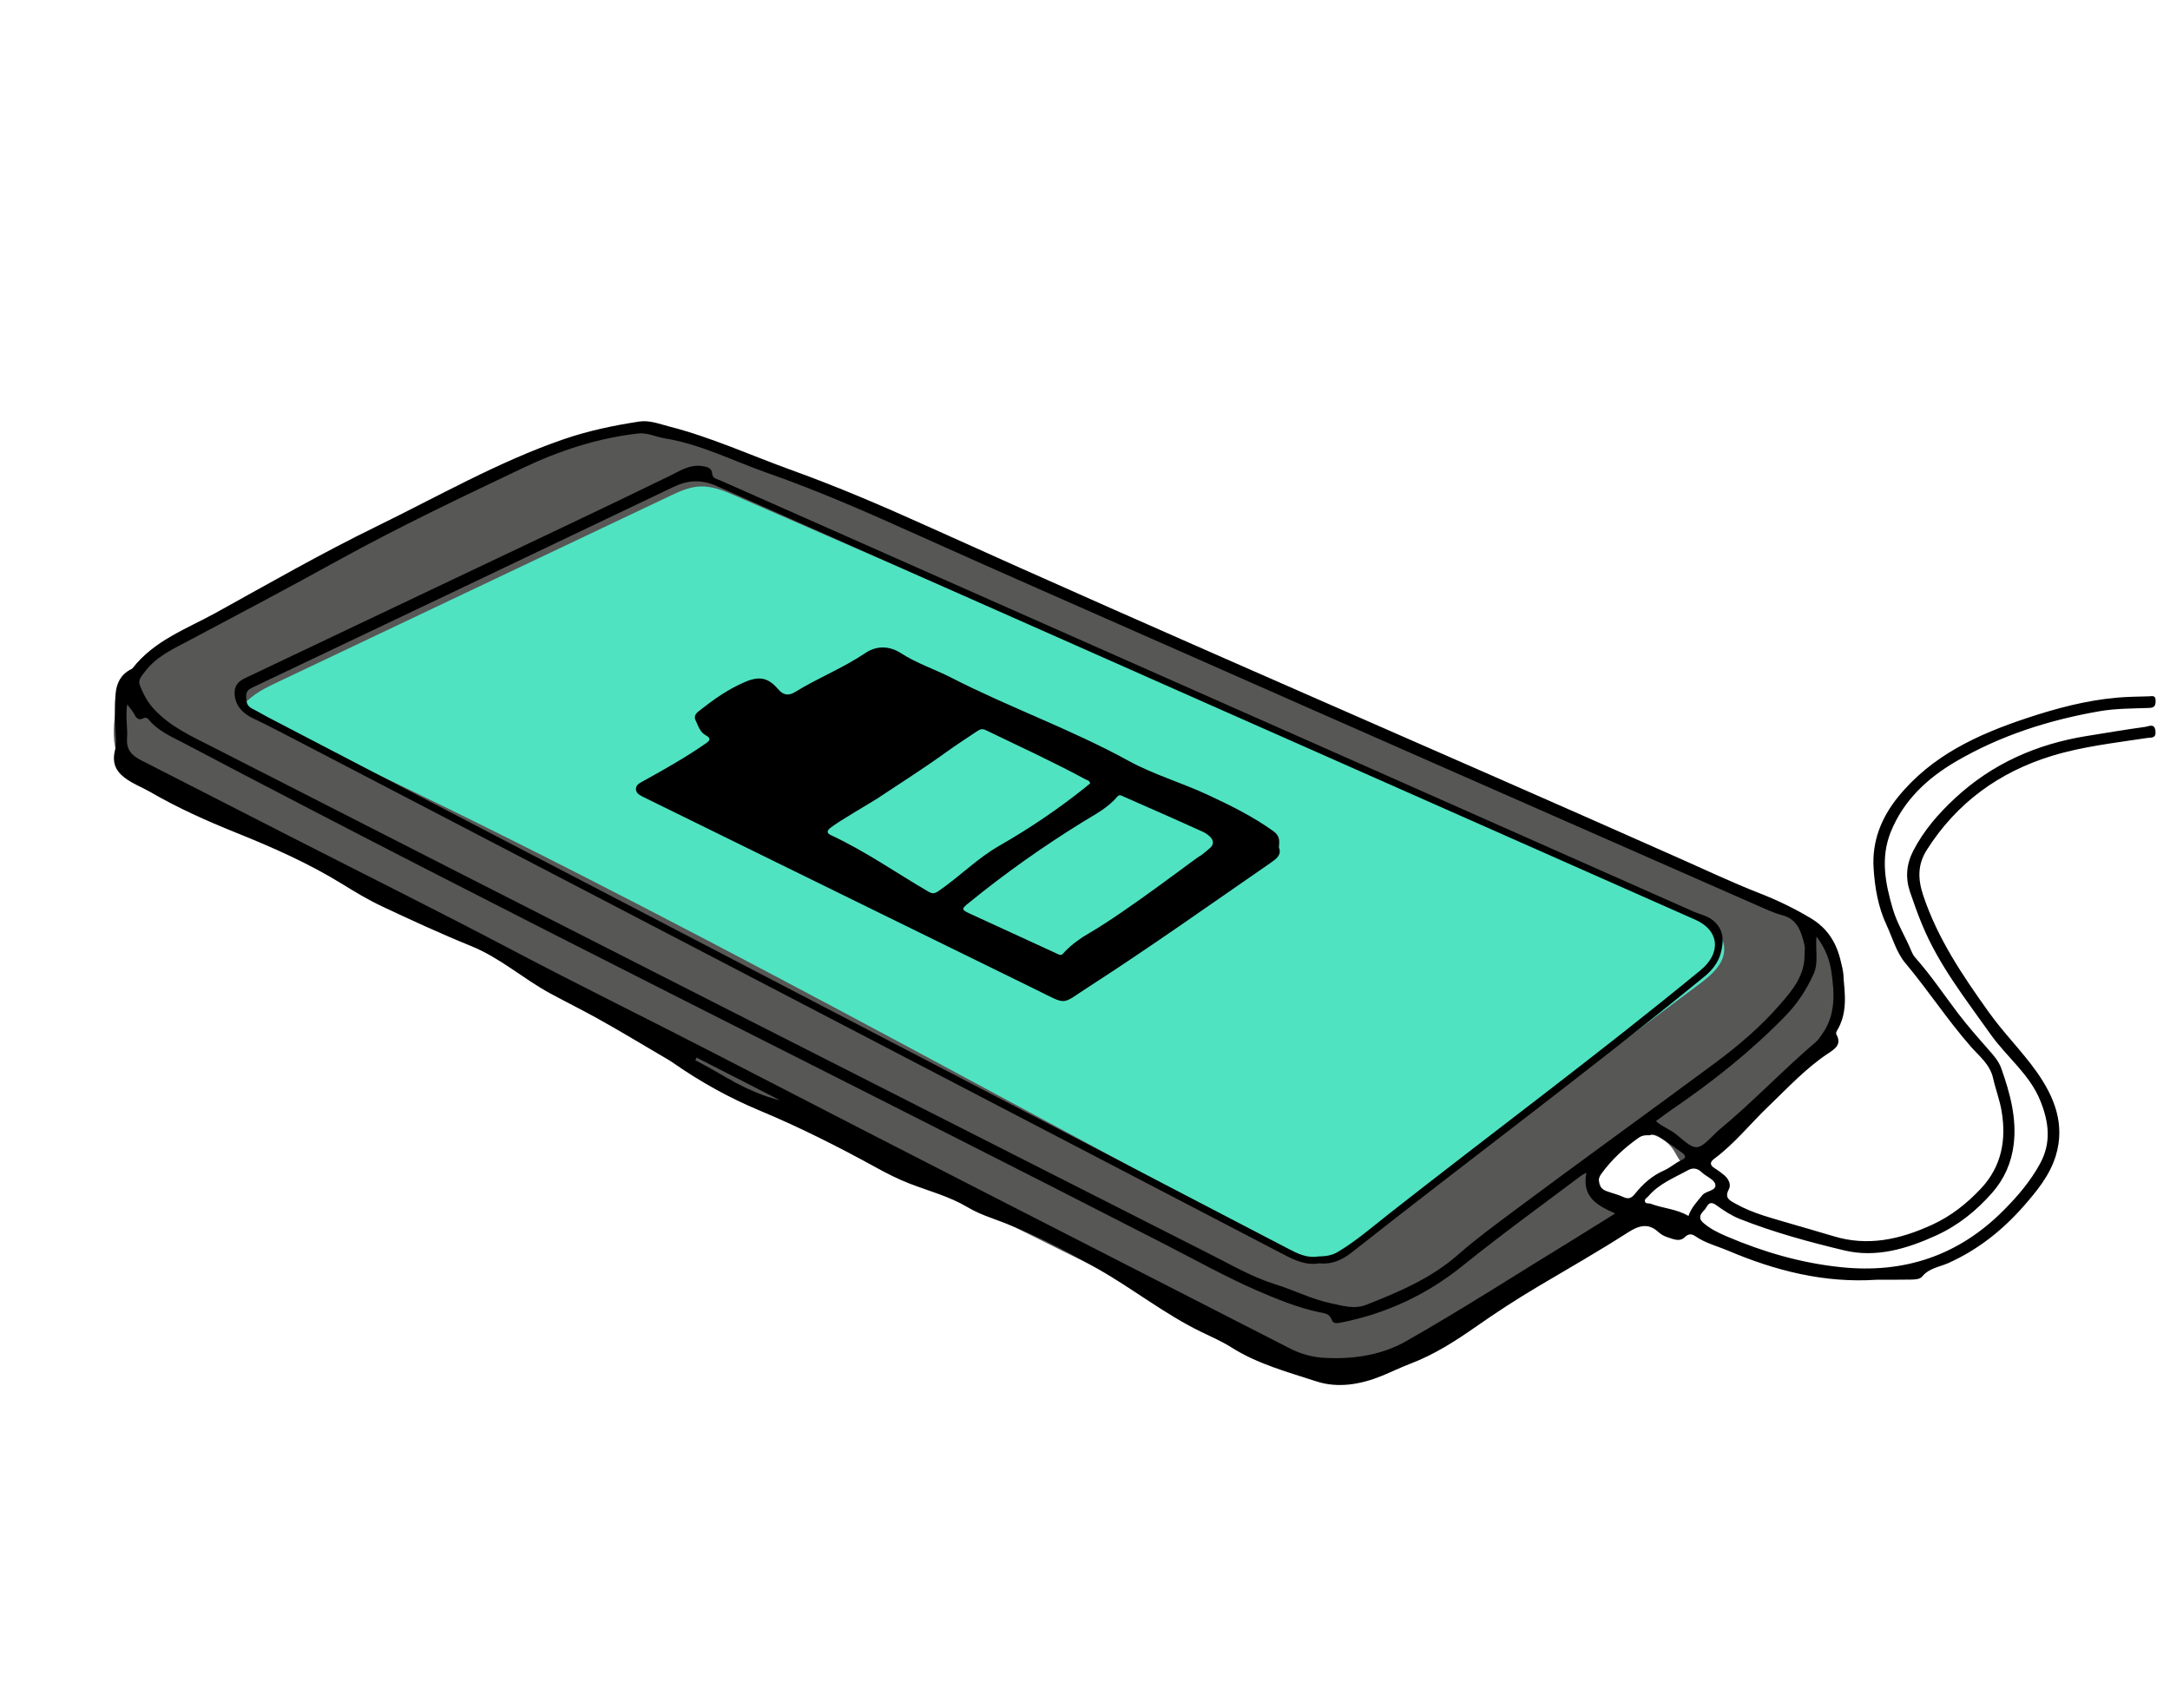 <?xml version="1.0" encoding="utf-8"?>
<!-- Generator: Adobe Illustrator 23.0.2, SVG Export Plug-In . SVG Version: 6.00 Build 0)  -->
<svg version="1.1" id="line" xmlns="http://www.w3.org/2000/svg" xmlns:xlink="http://www.w3.org/1999/xlink" x="0px" y="0px"
	 viewBox="0 0 288 226.77" style="enable-background:new 0 0 288 226.77;" xml:space="preserve">
<style type="text/css">
	.st0{fill:#FF3A5B;}
	.st1{fill:#50E3C2;}
	.st2{fill:#FF8438;}
	.st3{fill:#FFDD4C;}
	.st4{fill:#FFFFFF;}
	.st5{fill:#925F36;}
	.st6{fill:#422918;}
	.st7{fill:#007EFF;}
	.st8{fill:#9C9B9B;}
	.st9{fill:#C6C6C5;}
	.st10{fill:#D9D9D9;}
	.st11{fill:#6F6F6E;}
	.st12{fill:#ECECEC;}
	.st13{fill:#97E6FC;}
	.st14{fill:#B1B1B1;}
	.st15{fill:#1D1D1B;}
	.st16{fill:#FFFFFF;stroke:#1D1D1B;stroke-width:0.5;stroke-miterlimit:10;}
	.st17{fill:none;stroke:#FFFFFF;stroke-linecap:round;stroke-linejoin:round;stroke-miterlimit:10;}
	.st18{fill:#A0ECD2;}
	.st19{fill:#C4F5FB;}
	.st20{fill:none;stroke:#FFFFFF;stroke-width:0.876;stroke-linecap:round;stroke-linejoin:round;stroke-miterlimit:10;}
	.st21{fill:none;}
	.st22{fill:#575756;}
	.st23{fill:#FFFFFF;stroke:#1D1D1B;stroke-width:0.915;stroke-miterlimit:10;}
	.st24{fill:#9B5416;}
	.st25{fill:#868686;}
</style>
<g>
	<g>
		<path class="st22" d="M16.22,101.43c-1.9-2.37-1.13-8.25,0.46-10.83c1.6-2.58,2.91-2.96,5.45-4.62
			c16.05-10.55,33.36-18.83,50.53-26.26c3.7-1.6,8.69-2.88,12.72-2.81c4.79,0.08,11.3,3.02,15.69,4.95
			c45.21,19.97,91.46,37.57,135.58,58.95c2.56,1.24,5.71,3.89,7.27,6.28c1.86,2.86,0.03,6.99-1.49,10.05
			c-1.52,3.06-4.03,5.49-6.49,7.85c-2.98,2.86-5.96,5.72-8.94,8.58c-0.85,0.82-2,1.71-3.1,1.28c-0.87-0.34-1.24-1.33-1.74-2.12
			c-1.85-2.95-6.72-3.28-8.95-0.59c-2.22,2.68-1,7.41,2.24,8.68c-6.14,4.28-12.28,8.56-18.42,12.84
			c-6.22,4.33-13.11,8.86-20.66,8.27c-4.94-0.38-9.22-3.28-13.7-5.4c-60.93-28.81-95.62-50.92-144.66-73.4"/>
		<path class="st1" d="M32.31,93.57c1.21-1.44,2.97-2.29,4.67-3.09c17.28-8.2,34.55-16.4,51.83-24.6c1.31-0.62,2.65-1.25,4.1-1.31
			c1.65-0.07,3.23,0.6,4.74,1.26c42.06,18.35,84.12,36.7,126.17,55.06c2.35,1.02,5.08,2.62,5.02,5.17
			c-0.04,1.96-1.77,3.42-3.34,4.59c-13.88,10.38-27.76,20.75-41.64,31.13c-2.83,2.12-5.05,5.38-8.59,5.39
			c-2.95,0.01-2.24-0.05-4.84-1.43c-44.26-23.45-91.52-50.16-136.8-70.61"/>
	</g>
	<g id="_x33_eIabN_1_">
		<g>
			<path d="M249.04,169.87c-6.9,0.46-13.39-1.19-19.69-3.86c-1.46-0.62-3.03-1-4.36-1.93c-0.42-0.29-0.88-0.37-1.38,0.13
				c-0.7,0.7-1.58,0.24-2.35,0c-0.45-0.14-0.88-0.41-1.23-0.73c-1.39-1.26-2.72-0.69-4,0.13c-3.9,2.5-7.93,4.8-11.91,7.16
				c-2.82,1.67-5.56,3.46-8.25,5.34c-2.72,1.9-5.49,3.68-8.63,4.88c-1.29,0.49-2.56,1.11-3.85,1.64c-2.82,1.15-5.85,1.66-8.68,0.73
				c-3.83-1.25-7.78-2.3-11.26-4.5c-1.28-0.81-2.69-1.42-4.05-2.08c-4.83-2.35-9.04-5.72-13.71-8.36c-4.57-2.59-9.2-4.99-14.15-6.76
				c-1.09-0.39-2.17-0.85-3.16-1.44c-2.4-1.42-5.08-2.12-7.65-3.11c-1.52-0.59-2.99-1.33-4.42-2.12
				c-5.04-2.77-10.16-5.36-15.49-7.58c-4.01-1.67-7.83-3.79-11.42-6.29c-0.42-0.3-0.87-0.56-1.32-0.82c-2.96-1.73-5.9-3.52-8.9-5.18
				c-2.03-1.12-4.1-2.15-6.14-3.25c-3.58-1.94-6.64-4.72-10.48-6.28c-3.99-1.62-7.91-3.43-11.81-5.26c-1.84-0.86-3.6-1.92-5.33-2.99
				c-4.47-2.76-9.24-4.86-14.11-6.82c-3.88-1.56-7.72-3.28-11.36-5.39c-1.14-0.66-2.39-1.11-3.45-1.93
				c-1.26-0.98-1.62-2.1-1.23-3.67c0.22-0.86,0.08-1.75,0.04-2.63c-0.08-1.6-0.12-3.2,0.03-4.8c0.12-1.38,0.67-2.54,1.97-3.22
				c0.11-0.05,0.23-0.11,0.3-0.2c2.88-3.69,7.2-5.22,11.09-7.37c7.03-3.89,14.01-7.89,21.22-11.41c8.22-4.01,16.17-8.59,24.87-11.59
				c3.28-1.13,6.62-1.83,10.02-2.35c1.39-0.21,2.65,0.3,4,0.65c5.64,1.44,10.91,3.87,16.35,5.83c6.01,2.17,11.89,4.69,17.7,7.31
				c33.26,15.03,66.81,29.41,100.16,44.24c3.47,1.54,6.91,3.17,10.44,4.55c2.39,0.93,4.65,2.02,6.86,3.34
				c3.02,1.8,3.98,4.62,4.32,7.73c0.26,2.43,0.55,4.97-0.87,7.25c-0.07,0.12-0.11,0.34-0.05,0.45c0.77,1.33-0.24,1.96-1.08,2.51
				c-2.96,1.96-5.35,4.56-7.88,6.98c-2.42,2.31-4.51,4.97-7.21,6.98c-0.7,0.52-0.61,0.9,0.08,1.33c0.44,0.27,0.86,0.58,1.25,0.92
				c0.55,0.49,0.9,1.22,0.57,1.83c-0.65,1.2,0.18,1.51,0.92,1.93c2.36,1.33,4.99,1.94,7.54,2.71c1.8,0.54,3.61,1.03,5.4,1.58
				c4.58,1.41,8.87,0.44,13.12-1.51c2.55-1.17,4.62-2.83,6.49-4.82c2.74-2.93,3.37-6.45,2.73-10.26c-0.25-1.49-0.81-2.93-1.14-4.41
				c-0.41-1.8-1.83-2.89-2.94-4.15c-3.11-3.54-5.68-7.5-8.71-11.11c-1.17-1.39-1.69-3.33-2.48-5.03c-1.12-2.39-1.56-4.97-1.72-7.56
				c-0.22-3.53,0.99-6.64,3.22-9.41c4.47-5.53,10.58-8.33,17.11-10.5c3.92-1.3,7.89-2.36,12.01-2.72c1.39-0.12,2.8-0.13,4.19-0.17
				c0.41-0.01,0.9-0.2,0.9,0.56c0,0.62-0.11,0.95-0.83,0.98c-2.2,0.08-4.39,0.06-6.58,0.43c-6.72,1.16-13.16,3.22-19.03,6.64
				c-3.78,2.2-7.01,5.15-8.72,9.41c-1.38,3.46-0.71,6.83,0.28,10.2c0.59,2.01,1.73,3.77,2.51,5.7c0.13,0.32,0.35,0.63,0.58,0.89
				c2.01,2.28,3.7,4.8,5.53,7.22c1.27,1.67,2.68,3.27,4.07,4.85c0.7,0.79,1.37,1.54,1.72,2.54c1.15,3.26,2.06,6.58,1.63,10.09
				c-0.3,2.39-1.24,4.55-2.84,6.37c-2.1,2.39-4.5,4.34-7.46,5.69c-3.93,1.79-7.99,2.98-12.2,1.97c-4.69-1.12-9.37-2.4-13.87-4.18
				c-1.13-0.45-2.13-1.12-3.1-1.82c-1.06-0.77-1.2,0.29-1.61,0.68c-0.46,0.44-0.84,1.02-0.14,1.64c0.91,0.8,1.96,1.32,3.08,1.8
				c4.88,2.09,9.91,3.56,15.2,4.11c8.4,0.88,15.63-1.53,21.61-7.55c1.87-1.88,3.57-3.87,4.84-6.21c1.51-2.78,1.16-5.51,0.04-8.3
				c-1.41-3.53-4.45-5.81-6.57-8.79c-3.32-4.69-6.9-9.22-9.12-14.59c-0.6-1.44-1.12-2.91-1.62-4.38c-0.63-1.87-0.48-3.68,0.44-5.46
				c1.4-2.71,3.35-4.94,5.57-7c4.95-4.58,10.82-7.15,17.41-8.22c2.61-0.42,5.21-0.86,7.82-1.22c0.45-0.06,1.23-0.54,1.34,0.57
				c0.1,1.01-0.57,0.82-1.13,0.91c-4.23,0.65-8.5,1.11-12.61,2.37c-7.01,2.15-12.63,6.22-16.6,12.47c-1.23,1.94-1.22,3.84-0.49,6.04
				c1.92,5.75,5.22,10.63,8.7,15.5c1.98,2.78,4.4,5.17,6.36,7.93c2.36,3.34,3.81,6.97,2.54,11.14c-0.8,2.62-2.53,4.71-4.29,6.72
				c-2.8,3.18-6.07,5.78-9.98,7.53c-1.18,0.52-2.54,0.66-3.45,1.77c-0.34,0.41-1.02,0.41-1.59,0.42
				C252.08,169.87,250.56,169.87,249.04,169.87z M239.5,126.65c0-0.4,0.08-0.82-0.01-1.2c-0.41-1.73-0.92-3.44-2.92-3.96
				c-1.25-0.33-2.39-0.89-3.56-1.4c-26.13-11.5-52.26-22.97-78.37-34.52c-10.89-4.82-21.81-9.58-32.66-14.47
				c-6.61-2.98-13.27-5.92-20.13-8.32c-4.51-1.58-8.82-3.81-13.6-4.59c-1.2-0.19-2.34-0.79-3.57-0.65
				c-5.34,0.61-10.42,2.27-15.22,4.55c-8.26,3.93-16.52,7.85-24.55,12.28c-6.54,3.61-13.14,7.11-19.75,10.61
				c-2.14,1.14-4.41,2.14-5.93,4.18c-0.4,0.54-0.96,1.07-0.67,1.81c0.45,1.1,0.96,2.15,1.8,3.07c2.18,2.41,5.13,3.72,7.87,5.12
				c44.11,22.55,88.28,44.96,132.46,67.36c2.82,1.43,5.55,3.02,8.64,3.98c2.45,0.76,4.79,1.97,7.34,2.5
				c1.54,0.32,3.08,0.82,4.68,0.19c4.33-1.71,8.6-3.52,12.14-6.63c2.38-2.09,4.93-3.96,7.45-5.84c8.8-6.57,17.73-12.99,26.56-19.53
				c3.19-2.36,6.21-4.93,8.81-7.94C237.98,131.36,239.56,129.38,239.5,126.65z M210.55,155.65c-0.38,0.21-0.52,0.28-0.65,0.37
				c-5.31,3.98-10.67,7.88-15.84,12.04c-4.71,3.79-10.07,6.3-16.03,7.48c-0.47,0.09-1.08,0.23-1.27-0.33
				c-0.31-0.88-1.03-0.9-1.72-1.04c-2.84-0.61-5.54-1.71-8.16-2.85c-4.14-1.79-8.09-4.01-12.11-6.07
				c-43.41-22.29-87.2-43.84-130.37-66.61c-1.62-0.85-3.34-1.56-4.57-3.02c-0.2-0.24-0.42-0.47-0.82-0.27
				c-0.63,0.32-0.93-0.04-1.2-0.57c-0.21-0.4-0.53-0.74-0.93-1.28c-0.26,1.68,0.09,3.11-0.02,4.52c-0.11,1.49,0.63,2.26,1.84,2.88
				c6.77,3.45,13.53,6.92,20.29,10.37c9.58,4.89,19.21,9.68,28.72,14.69c9.14,4.82,18.41,9.36,27.58,14.1
				c25.28,13.08,50.65,25.98,75.99,38.97c1.43,0.73,3.06,1.14,4.55,1.21c3.73,0.19,7.47-0.33,10.78-2.21
				c7.58-4.31,14.9-9.04,22.33-13.58c1.79-1.1,3.57-2.22,5.43-3.38C211.97,160.01,209.9,158.88,210.55,155.65z M241.08,124.31
				c-0.16,1.9,0.3,3.48-0.38,4.97c-0.93,2.06-2.14,3.92-3.72,5.55c-4.56,4.69-9.65,8.73-15.04,12.41c-0.72,0.49-1.41,1.02-2.17,1.58
				c0.9,0.78,1.95,1.12,2.78,1.82c2.65,2.24,2.68,2.21,5.18-0.27c0.11-0.11,0.23-0.23,0.35-0.33c4.51-3.71,8.51-7.98,12.96-11.77
				c0.3-0.25,0.5-0.61,0.74-0.93c1.89-2.58,1.7-5.52,1.27-8.42C242.82,127.4,242.26,125.87,241.08,124.31z M218.94,150.69
				c-0.48-0.02-0.96-0.01-1.44,0.32c-1.91,1.34-3.59,2.9-4.97,4.79c-0.66,0.9-0.37,1.9,0.67,2.3c0.74,0.28,1.54,0.45,2.25,0.79
				c0.68,0.32,1.09,0.14,1.53-0.41c1.05-1.32,2.28-2.42,3.87-3.12c0.83-0.36,1.51-1.02,2.36-1.39c0.56-0.24,0.56-0.59,0.05-0.95
				c-0.92-0.63-1.8-1.31-2.74-1.92C220.07,150.8,219.59,150.43,218.94,150.69z M224.09,161.4c0.36-1.08,1.13-1.88,1.83-2.74
				c0.52-0.65,1.92-0.56,1.73-1.46c-0.13-0.64-1.23-1.04-1.83-1.62c-0.55-0.54-1.19-0.59-1.76-0.27c-1.84,1.02-3.85,1.79-5.27,3.45
				c-0.19,0.23-0.6,0.39-0.46,0.76c0.11,0.3,0.5,0.16,0.75,0.26C220.7,160.4,222.5,160.46,224.09,161.4z M103.52,146.04
				c-3.69-1.89-7.38-3.77-11.07-5.66c-0.06,0.12-0.12,0.23-0.17,0.35C95.97,142.62,99.36,145.09,103.52,146.04z"/>
			<path d="M175.08,167.69c-1.67,0.29-3.13-0.35-4.57-1.1c-17.16-8.94-34.33-17.88-51.49-26.82c-26.7-13.91-53.4-27.83-80.11-41.73
				c-1.74-0.9-3.47-1.81-5.24-2.65c-1.29-0.61-2.42-1.57-2.53-3.23c-0.07-1.07,0.43-1.7,1.37-2.14c9.32-4.42,18.63-8.85,27.95-13.28
				c9.46-4.5,18.94-8.95,28.36-13.54c1.45-0.71,2.72-1.59,4.42-1.33c0.64,0.1,1.22,0.24,1.28,1c0.06,0.66,0.6,0.69,1.01,0.87
				c14.44,6.4,28.88,12.8,43.32,19.19c28.66,12.69,57.33,25.38,85.98,38.1c0.82,0.36,1.71,0.5,2.48,1.11
				c1.54,1.23,1.48,2.81,1.07,4.36c-0.32,1.22-1.12,2.27-2.15,3.11c-15.39,12.58-31.35,24.41-46.94,36.72
				C178.01,167.3,176.69,167.86,175.08,167.69z M174.94,166.78c0.87-0.03,1.72-0.07,2.59-0.59c2.42-1.44,4.53-3.27,6.72-5
				c13.8-10.84,27.91-21.28,41.47-32.43c2.75-2.26,2.47-5.27-0.7-6.67c-43.29-19.17-86.58-38.32-129.84-57.55
				c-2.11-0.94-3.85-0.83-5.81,0.1C70.79,73.53,52.19,82.37,33.6,91.21c-0.54,0.25-0.93,0.48-0.93,1.2c0,0.75,0.09,1.32,0.83,1.67
				c0.68,0.33,1.32,0.74,2,1.09c27.23,14.19,54.47,28.38,81.7,42.57c17.94,9.35,35.89,18.7,53.83,28.04
				C172.24,166.41,173.46,167.02,174.94,166.78z"/>
			<path d="M169.73,112.47c0.41,1.02-0.34,1.53-1.08,2.05c-8.01,5.53-15.94,11.17-24.13,16.45c-3.8,2.45-2.74,2.49-7.01,0.4
				c-17.23-8.43-34.44-16.9-51.66-25.35c-0.25-0.12-0.51-0.24-0.75-0.38c-0.39-0.22-0.76-0.49-0.69-1.02
				c0.06-0.45,0.42-0.64,0.78-0.84c2.89-1.6,5.78-3.22,8.5-5.11c0.62-0.43,0.64-0.71-0.01-1.06c-0.81-0.44-1.02-1.3-1.38-2.04
				c-0.23-0.48,0.06-0.88,0.41-1.15c1.93-1.52,3.86-2.92,6.22-3.92c2.12-0.9,3.19-0.36,4.44,1.08c0.55,0.63,1.25,0.83,2.13,0.29
				c3.03-1.87,6.36-3.18,9.32-5.17c1.51-1.02,3.2-1,4.75,0c2.09,1.35,4.46,2.12,6.66,3.24c7.71,3.96,15.92,6.86,23.53,11.04
				c3.33,1.83,7.02,2.89,10.46,4.49c3.04,1.41,6.04,2.89,8.79,4.86C169.85,110.94,169.83,111.58,169.73,112.47z M144.68,104
				c-0.06-0.41-0.38-0.43-0.61-0.55c-4.33-2.34-8.8-4.39-13.23-6.53c-0.46-0.22-0.73-0.15-1.16,0.14c-1.38,0.93-2.78,1.82-4.13,2.8
				c-2.98,2.15-6.09,4.12-9.16,6.16c-0.71,0.47-5.02,2.95-6.17,3.86c-0.41,0.33-0.6,0.66,0.05,0.97c4.55,2.11,8.65,5,12.96,7.51
				c0.51,0.3,0.81,0.27,1.35-0.1c2.77-1.9,5.14-4.34,8.07-6.01c4-2.29,7.8-4.86,11.4-7.74C144.26,104.32,144.48,104.15,144.68,104z
				 M140.62,126.74c0.37,0.07,0.51-0.22,0.69-0.41c0.95-0.98,2.05-1.78,3.23-2.46c5.05-2.92,14.73-10.39,14.7-10.24
				c-0.01,0.05,0.5-0.32,1.35-1.07c0.99-0.87-0.14-1.78-0.97-2.16c-3.49-1.59-7-3.12-10.51-4.67c-0.27-0.12-0.54-0.33-0.84,0.03
				c-1.26,1.5-2.99,2.37-4.61,3.37c-5.24,3.24-10.26,6.79-15.04,10.68c-1.08,0.88-1.07,0.92,0.24,1.53
				c3.77,1.74,7.55,3.47,11.32,5.2C140.34,126.61,140.49,126.68,140.62,126.74z"/>
		</g>
	</g>
</g>
</svg>
